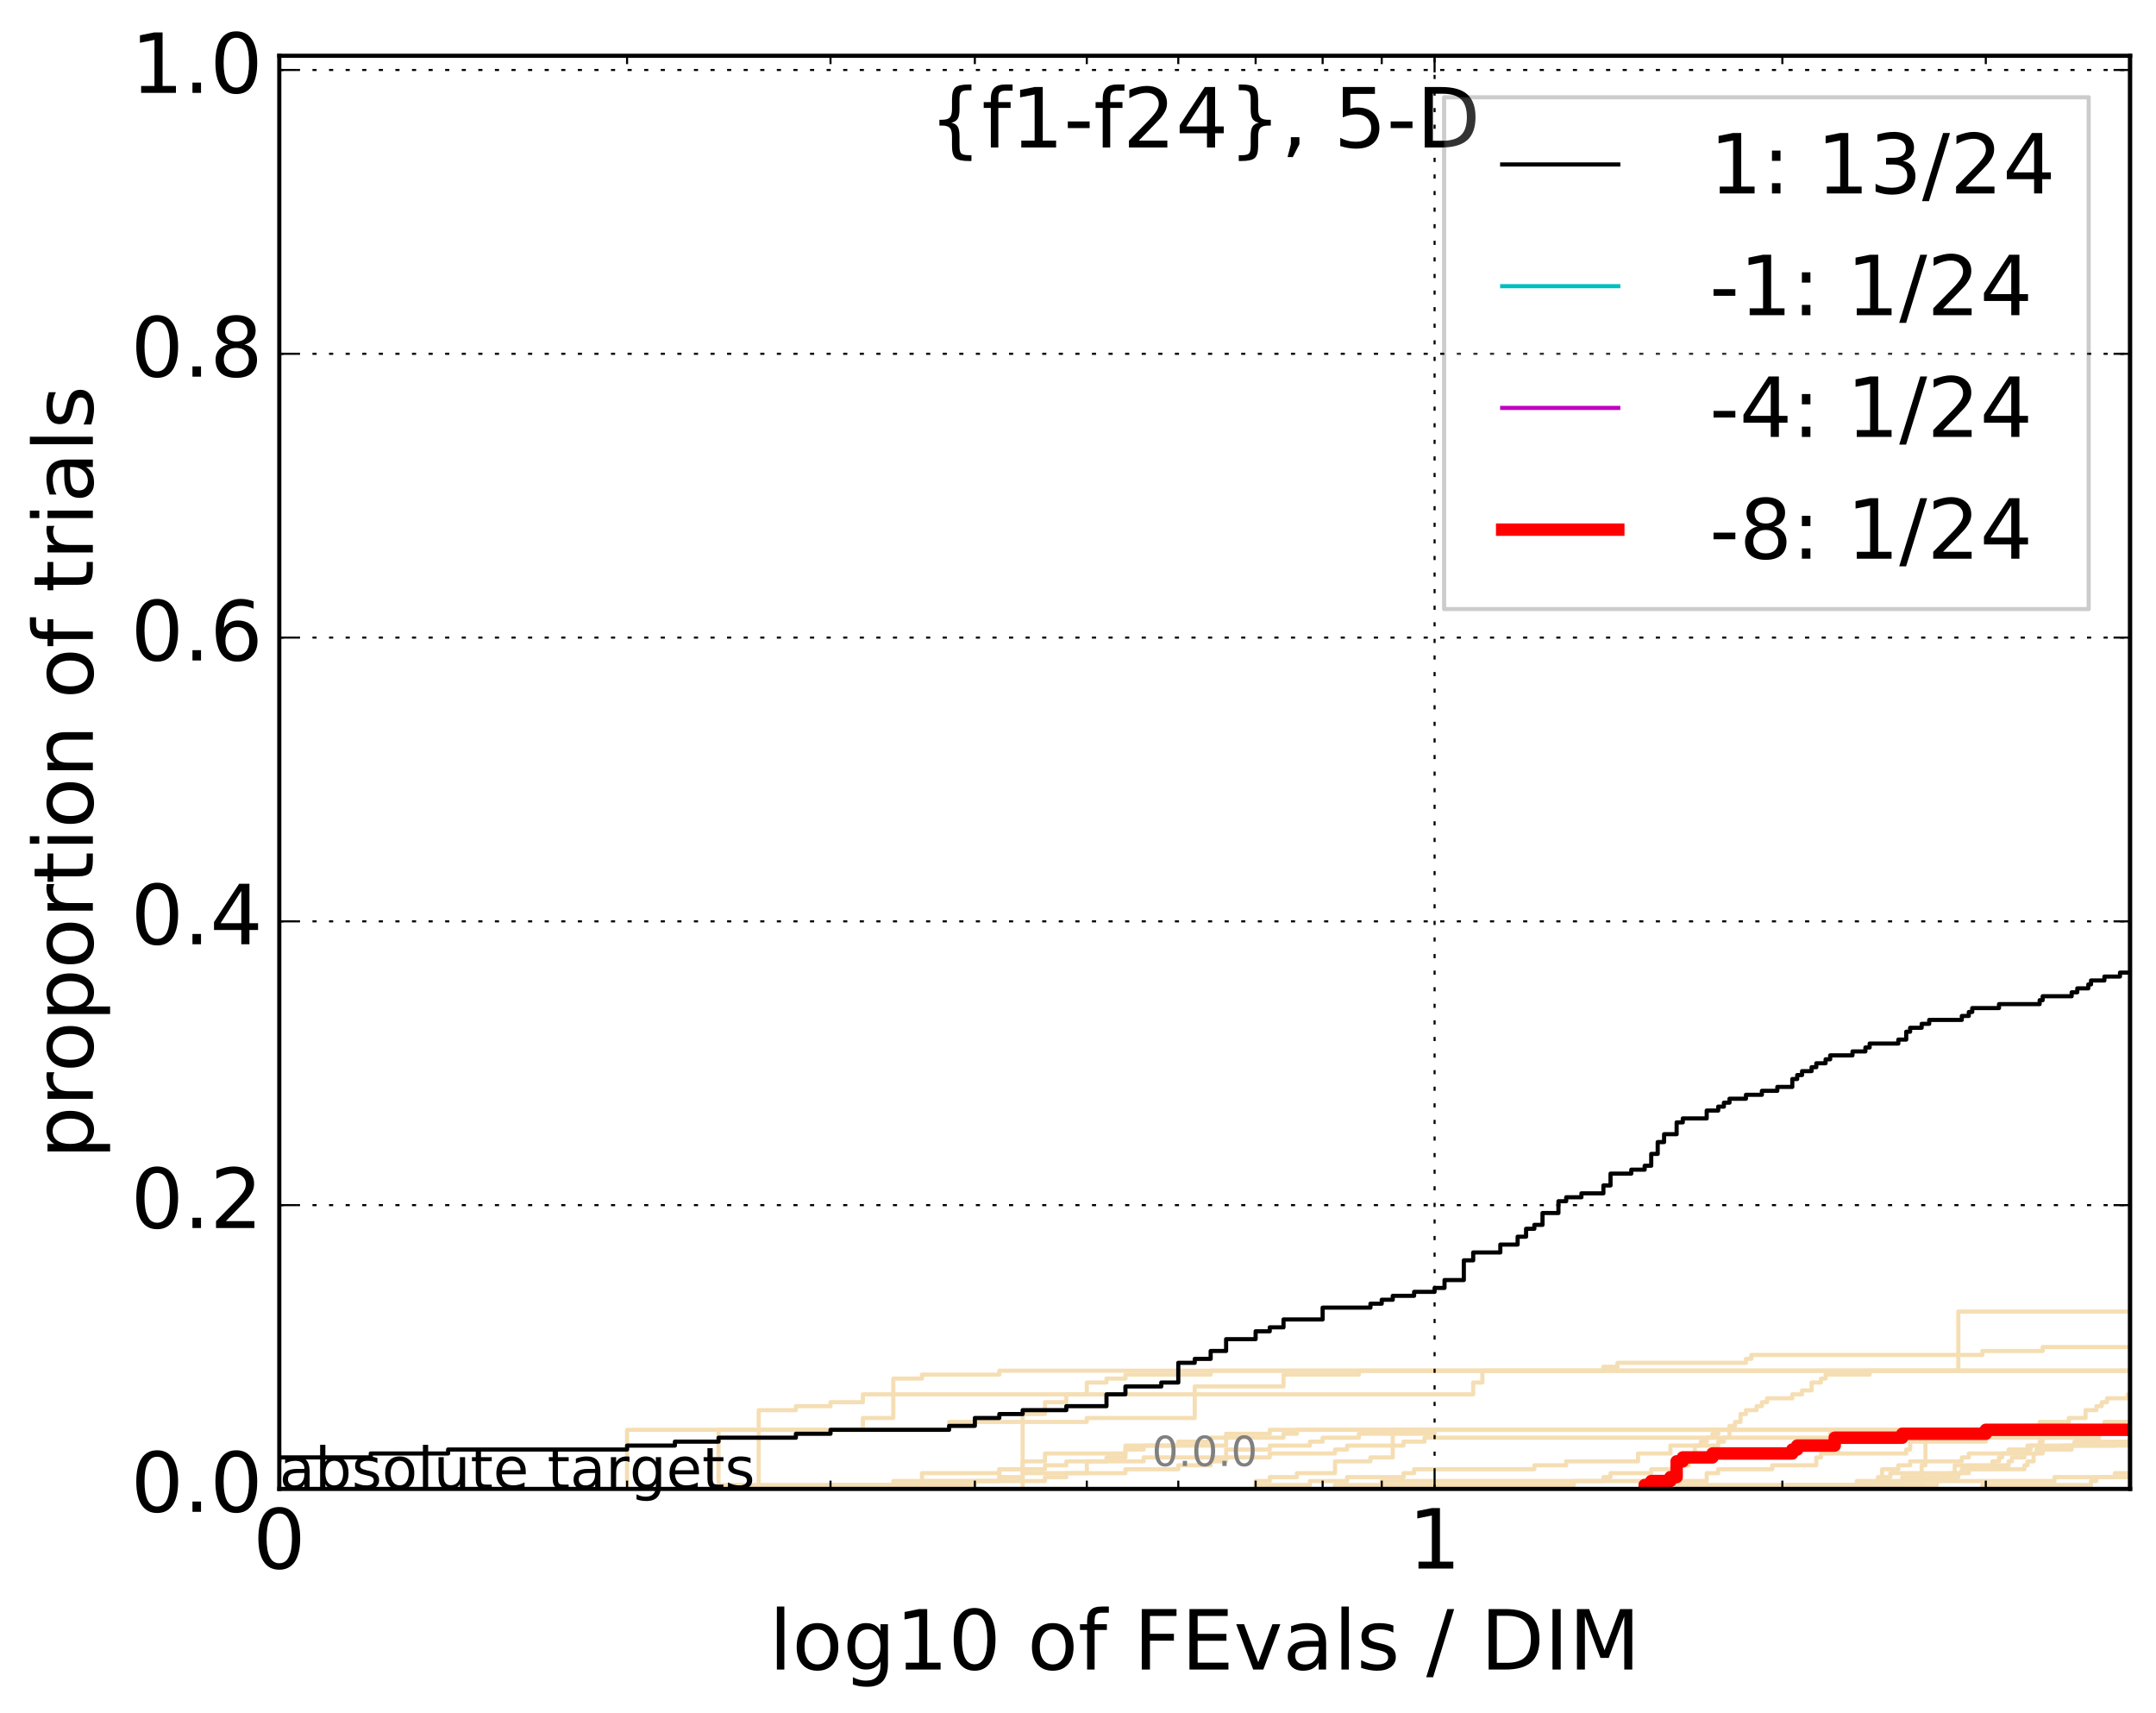 <?xml version="1.0" encoding="utf-8" standalone="no"?>
<!DOCTYPE svg PUBLIC "-//W3C//DTD SVG 1.1//EN"
  "http://www.w3.org/Graphics/SVG/1.1/DTD/svg11.dtd">
<!-- Created with matplotlib (http://matplotlib.org/) -->
<svg height="413pt" version="1.1" viewBox="0 0 520 413" width="520pt" xmlns="http://www.w3.org/2000/svg" xmlns:xlink="http://www.w3.org/1999/xlink">
 <defs>
  <style type="text/css">
*{stroke-linecap:butt;stroke-linejoin:round;stroke-miterlimit:100000;}
  </style>
 </defs>
 <g id="figure_1">
  <g id="patch_1">
   <path d="M 0 413.969 
L 520.962 413.969 
L 520.962 0 
L 0 0 
z
" style="fill:#ffffff;"/>
  </g>
  <g id="axes_1">
   <g id="patch_2">
    <path d="M 67.362 359.056 
L 513.763 359.056 
L 513.763 13.456 
L 67.362 13.456 
z
" style="fill:#ffffff;"/>
   </g>
   <g id="line2d_1">
    <path clip-path="url(#pea37f27b51)" d="M 571.393 359.056 
" style="fill:none;stroke:#f5deb3;stroke-linecap:square;"/>
   </g>
   <g id="line2d_2">
    <path clip-path="url(#pea37f27b51)" d="M 463.48 359.056 
L 463.48 356.205 
L 463.48 356.205 
L 463.48 353.353 
L 464.393 353.353 
L 464.393 350.502 
L 464.393 350.502 
L 464.393 347.65 
L 464.393 347.65 
L 464.393 344.799 
L 521.962 344.799 
" style="fill:none;stroke:#f5deb3;stroke-linecap:square;"/>
   </g>
   <g id="line2d_3">
    <path clip-path="url(#pea37f27b51)" d="M 246.655 359.056 
L 246.655 358.106 
L 246.655 358.106 
L 246.655 358.106 
L 246.655 357.155 
L 246.655 357.155 
L 246.655 357.155 
L 246.655 356.205 
L 246.655 356.205 
L 246.655 356.205 
L 246.655 355.254 
L 246.655 355.254 
L 246.655 355.254 
L 246.655 354.304 
L 246.655 354.304 
L 246.655 354.304 
L 246.655 353.353 
L 246.655 353.353 
L 246.655 353.353 
L 246.655 352.403 
L 246.655 352.403 
L 246.655 352.403 
L 246.655 351.452 
L 246.655 351.452 
L 246.655 351.452 
L 246.655 350.502 
L 246.655 350.502 
L 246.655 350.502 
L 246.655 349.551 
L 246.655 349.551 
L 246.655 349.551 
L 246.655 348.601 
L 246.655 348.601 
L 246.655 348.601 
L 246.655 347.65 
L 246.655 347.65 
L 246.655 347.65 
L 246.655 346.7 
L 246.655 346.7 
L 246.655 346.7 
L 246.655 345.749 
L 246.655 345.749 
L 246.655 345.749 
L 246.655 344.799 
L 246.655 344.799 
L 246.655 344.799 
L 246.655 343.848 
L 246.655 343.848 
L 246.655 343.848 
L 246.655 342.898 
L 246.655 342.898 
L 246.655 342.898 
L 246.655 341.947 
L 246.655 341.947 
L 246.655 341.947 
L 246.655 340.997 
L 252.034 340.997 
L 252.034 338.145 
L 257.184 338.145 
L 257.184 336.244 
L 262.124 336.244 
L 262.124 333.393 
L 266.871 333.393 
L 266.871 332.442 
L 271.438 332.442 
L 271.438 331.492 
L 291.997 331.492 
L 291.997 330.541 
L 386.721 330.541 
L 386.721 329.591 
L 390.13 329.591 
L 390.13 328.641 
L 421.101 328.641 
L 421.101 327.69 
L 422.395 327.69 
L 422.395 326.74 
L 478.14 326.74 
L 478.14 325.789 
L 492.664 325.789 
L 492.664 324.839 
L 521.962 324.839 
L 521.962 324.839 
" style="fill:none;stroke:#f5deb3;stroke-linecap:square;"/>
   </g>
   <g id="line2d_4">
    <path clip-path="url(#pea37f27b51)" d="M 173.305 359.056 
L 173.305 358.106 
L 222.371 358.106 
L 222.371 357.155 
L 252.034 357.155 
L 252.034 356.205 
L 257.184 356.205 
L 257.184 355.254 
L 271.438 355.254 
L 271.438 354.304 
L 284.188 354.304 
L 284.188 353.353 
L 291.997 353.353 
L 291.997 352.403 
L 295.721 352.403 
L 295.721 349.551 
L 306.251 349.551 
L 306.251 348.601 
L 315.937 348.601 
L 315.937 347.65 
L 319.001 347.65 
L 319.001 346.7 
L 327.752 346.7 
L 327.752 345.749 
L 346.004 345.749 
L 346.004 344.799 
L 521.962 344.799 
L 521.962 344.799 
" style="fill:none;stroke:#f5deb3;stroke-linecap:square;"/>
   </g>
   <g id="line2d_5">
    <path clip-path="url(#pea37f27b51)" d="M 478.14 359.056 
L 478.14 358.106 
L 504.328 358.106 
L 504.328 357.155 
L 505.629 357.155 
L 505.629 356.205 
L 510.077 356.205 
L 510.077 355.254 
L 521.962 355.254 
L 521.962 355.254 
" style="fill:none;stroke:#f5deb3;stroke-linecap:square;"/>
   </g>
   <g id="line2d_6"/>
   <g id="line2d_7">
    <path clip-path="url(#pea37f27b51)" d="M 454.934 359.056 
L 454.934 358.106 
L 458.807 358.106 
L 458.807 357.155 
L 467.979 357.155 
L 467.979 356.205 
L 472.317 356.205 
L 472.317 355.254 
L 474.847 355.254 
L 474.847 354.304 
L 480.552 354.304 
L 480.552 352.403 
L 482.134 352.403 
L 482.134 351.452 
L 482.917 351.452 
L 482.917 350.502 
L 484.469 350.502 
L 484.469 349.551 
L 489.007 349.551 
L 489.007 348.601 
L 491.941 348.601 
L 491.941 347.65 
L 492.664 347.65 
L 492.664 346.7 
L 494.805 346.7 
L 494.805 345.749 
L 503.013 345.749 
L 503.013 344.799 
L 521.962 344.799 
L 521.962 344.799 
" style="fill:none;stroke:#f5deb3;stroke-linecap:square;"/>
   </g>
   <g id="line2d_8">
    <path clip-path="url(#pea37f27b51)" d="M 792.585 359.056 
" style="fill:none;stroke:#f5deb3;stroke-linecap:square;"/>
   </g>
   <g id="line2d_9">
    <path clip-path="url(#pea37f27b51)" d="M 302.842 359.056 
L 302.842 358.106 
L 315.937 358.106 
L 315.937 357.155 
L 324.905 357.155 
L 324.905 356.205 
L 338.516 356.205 
L 338.516 355.254 
L 341.064 355.254 
L 341.064 354.304 
L 370.067 354.304 
L 370.067 353.353 
L 377.753 353.353 
L 377.753 352.403 
L 395.07 352.403 
L 395.07 350.502 
L 402.88 350.502 
L 402.88 348.601 
L 410.216 348.601 
L 410.216 347.65 
L 411.632 347.65 
L 411.632 346.7 
L 413.031 346.7 
L 413.031 345.749 
L 414.414 345.749 
L 414.414 344.799 
L 521.962 344.799 
L 521.962 344.799 
" style="fill:none;stroke:#f5deb3;stroke-linecap:square;"/>
   </g>
   <g id="line2d_10">
    <path clip-path="url(#pea37f27b51)" d="M 431.087 359.056 
L 431.087 358.106 
L 452.951 358.106 
L 452.951 357.155 
L 453.947 357.155 
L 453.947 354.304 
L 457.851 354.304 
L 457.851 353.353 
L 460.698 353.353 
L 460.698 352.403 
L 473.166 352.403 
L 473.166 351.452 
L 474.847 351.452 
L 474.847 350.502 
L 491.214 350.502 
L 491.214 349.551 
L 499.66 349.551 
L 499.66 348.601 
L 519.667 348.601 
L 519.667 347.65 
L 520.242 347.65 
L 520.242 346.7 
L 521.962 346.7 
L 521.962 346.7 
" style="fill:none;stroke:#f5deb3;stroke-linecap:square;"/>
   </g>
   <g id="line2d_11">
    <path clip-path="url(#pea37f27b51)" d="M 200.308 359.056 
L 200.308 358.106 
L 235.121 358.106 
L 235.121 357.155 
L 241.025 357.155 
L 241.025 354.304 
L 246.655 354.304 
L 246.655 352.403 
L 252.034 352.403 
L 252.034 350.502 
L 271.438 350.502 
L 271.438 348.601 
L 295.721 348.601 
L 295.721 346.7 
L 309.566 346.7 
L 309.566 345.749 
L 312.794 345.749 
L 312.794 344.799 
L 521.962 344.799 
L 521.962 344.799 
" style="fill:none;stroke:#f5deb3;stroke-linecap:square;"/>
   </g>
   <g id="line2d_12">
    <path clip-path="url(#pea37f27b51)" d="M 182.991 359.056 
L 182.991 358.106 
L 182.991 358.106 
L 182.991 358.106 
L 182.991 357.155 
L 182.991 357.155 
L 182.991 357.155 
L 182.991 356.205 
L 182.991 356.205 
L 182.991 356.205 
L 182.991 355.254 
L 182.991 355.254 
L 182.991 355.254 
L 182.991 354.304 
L 182.991 354.304 
L 182.991 354.304 
L 182.991 353.353 
L 182.991 353.353 
L 182.991 353.353 
L 182.991 352.403 
L 182.991 352.403 
L 182.991 352.403 
L 182.991 351.452 
L 182.991 351.452 
L 182.991 351.452 
L 182.991 350.502 
L 182.991 350.502 
L 182.991 350.502 
L 182.991 349.551 
L 182.991 349.551 
L 182.991 349.551 
L 182.991 348.601 
L 182.991 348.601 
L 182.991 348.601 
L 182.991 347.65 
L 182.991 347.65 
L 182.991 347.65 
L 182.991 346.7 
L 182.991 346.7 
L 182.991 346.7 
L 182.991 345.749 
L 182.991 345.749 
L 182.991 345.749 
L 182.991 344.799 
L 228.914 344.799 
L 228.914 342.898 
L 262.124 342.898 
L 262.124 341.947 
L 288.156 341.947 
L 288.156 334.343 
L 309.566 334.343 
L 309.566 331.492 
L 327.752 331.492 
L 327.752 330.541 
L 521.962 330.541 
L 521.962 330.541 
" style="fill:none;stroke:#f5deb3;stroke-linecap:square;"/>
   </g>
   <g id="line2d_13">
    <path clip-path="url(#pea37f27b51)" d="M 577.975 359.056 
" style="fill:none;stroke:#f5deb3;stroke-linecap:square;"/>
   </g>
   <g id="line2d_14">
    <path clip-path="url(#pea37f27b51)" d="M 302.842 359.056 
L 302.842 358.106 
L 302.842 358.106 
L 302.842 358.106 
L 302.842 357.155 
L 306.251 357.155 
L 306.251 356.205 
L 312.794 356.205 
L 312.794 355.254 
L 321.989 355.254 
L 321.989 352.403 
L 330.534 352.403 
L 330.534 351.452 
L 335.914 351.452 
L 335.914 344.799 
L 483.696 344.799 
L 483.696 343.848 
L 491.941 343.848 
L 491.941 342.898 
L 498.979 342.898 
L 498.979 341.947 
L 503.013 341.947 
L 503.013 340.046 
L 505.629 340.046 
L 505.629 339.096 
L 506.917 339.096 
L 506.917 338.145 
L 508.191 338.145 
L 508.191 337.195 
L 513.156 337.195 
L 513.156 336.244 
L 515.564 336.244 
L 515.564 335.294 
L 517.339 335.294 
L 517.339 334.343 
L 520.814 334.343 
L 520.814 333.393 
L 521.962 333.393 
L 521.962 333.393 
" style="fill:none;stroke:#f5deb3;stroke-linecap:square;"/>
   </g>
   <g id="line2d_15">
    <path clip-path="url(#pea37f27b51)" d="M 1202.95 359.056 
" style="fill:none;stroke:#f5deb3;stroke-linecap:square;"/>
   </g>
   <g id="line2d_16">
    <path clip-path="url(#pea37f27b51)" d="M 628.691 359.056 
" style="fill:none;stroke:#f5deb3;stroke-linecap:square;"/>
   </g>
   <g id="line2d_17">
    <path clip-path="url(#pea37f27b51)" d="M 453.947 359.056 
L 453.947 358.106 
L 467.093 358.106 
L 467.093 357.155 
L 495.511 357.155 
L 495.511 356.205 
L 520.814 356.205 
L 520.814 355.254 
L 521.962 355.254 
L 521.962 355.254 
" style="fill:none;stroke:#f5deb3;stroke-linecap:square;"/>
   </g>
   <g id="line2d_18">
    <path clip-path="url(#pea37f27b51)" d="M 173.305 359.056 
L 173.305 358.106 
L 173.305 358.106 
L 173.305 358.106 
L 173.305 357.155 
L 173.305 357.155 
L 173.305 357.155 
L 173.305 356.205 
L 173.305 356.205 
L 173.305 356.205 
L 173.305 355.254 
L 173.305 355.254 
L 173.305 355.254 
L 173.305 354.304 
L 173.305 354.304 
L 173.305 354.304 
L 173.305 353.353 
L 173.305 353.353 
L 173.305 353.353 
L 173.305 352.403 
L 173.305 352.403 
L 173.305 352.403 
L 173.305 351.452 
L 173.305 351.452 
L 173.305 351.452 
L 173.305 350.502 
L 173.305 350.502 
L 173.305 350.502 
L 173.305 349.551 
L 173.305 349.551 
L 173.305 349.551 
L 173.305 348.601 
L 173.305 348.601 
L 173.305 348.601 
L 173.305 347.65 
L 173.305 347.65 
L 173.305 347.65 
L 173.305 346.7 
L 173.305 346.7 
L 173.305 346.7 
L 173.305 345.749 
L 173.305 345.749 
L 173.305 345.749 
L 173.305 344.799 
L 182.991 344.799 
L 182.991 340.046 
L 191.959 340.046 
L 191.959 339.096 
L 200.308 339.096 
L 200.308 338.145 
L 208.118 338.145 
L 208.118 336.244 
L 215.454 336.244 
L 215.454 332.442 
L 222.371 332.442 
L 222.371 331.492 
L 241.025 331.492 
L 241.025 330.541 
L 521.962 330.541 
L 521.962 330.541 
" style="fill:none;stroke:#f5deb3;stroke-linecap:square;"/>
   </g>
   <g id="line2d_19">
    <path clip-path="url(#pea37f27b51)" d="M 669.274 359.056 
" style="fill:none;stroke:#f5deb3;stroke-linecap:square;"/>
   </g>
   <g id="line2d_20">
    <path clip-path="url(#pea37f27b51)" d="M 200.308 359.056 
L 200.308 358.106 
L 215.454 358.106 
L 215.454 357.155 
L 222.371 357.155 
L 222.371 355.254 
L 241.025 355.254 
L 241.025 354.304 
L 252.034 354.304 
L 252.034 353.353 
L 257.184 353.353 
L 257.184 352.403 
L 266.871 352.403 
L 266.871 351.452 
L 271.438 351.452 
L 271.438 349.551 
L 275.839 349.551 
L 275.839 348.601 
L 284.188 348.601 
L 284.188 347.65 
L 291.997 347.65 
L 291.997 346.7 
L 295.721 346.7 
L 295.721 345.749 
L 306.251 345.749 
L 306.251 344.799 
L 508.823 344.799 
L 508.823 343.848 
L 519.667 343.848 
L 519.667 342.898 
L 520.242 342.898 
L 520.242 341.947 
L 521.95 341.947 
L 521.95 340.997 
L 521.962 340.997 
" style="fill:none;stroke:#f5deb3;stroke-linecap:square;"/>
   </g>
   <g id="line2d_21">
    <path clip-path="url(#pea37f27b51)" d="M 740.738 359.056 
" style="fill:none;stroke:#f5deb3;stroke-linecap:square;"/>
   </g>
   <g id="line2d_22">
    <path clip-path="url(#pea37f27b51)" d="M 222.371 359.056 
L 222.371 358.106 
L 222.371 358.106 
L 222.371 358.106 
L 222.371 357.155 
L 241.025 357.155 
L 241.025 356.205 
L 246.655 356.205 
L 246.655 355.254 
L 262.124 355.254 
L 262.124 352.403 
L 275.839 352.403 
L 275.839 351.452 
L 306.251 351.452 
L 306.251 350.502 
L 321.989 350.502 
L 321.989 349.551 
L 324.905 349.551 
L 324.905 348.601 
L 338.516 348.601 
L 338.516 347.65 
L 343.559 347.65 
L 343.559 346.7 
L 441.417 346.7 
L 441.417 345.749 
L 461.632 345.749 
L 461.632 344.799 
L 489.007 344.799 
L 489.007 343.848 
L 507.555 343.848 
L 507.555 342.898 
L 517.925 342.898 
L 517.925 341.947 
L 520.242 341.947 
L 520.242 340.997 
L 521.95 340.997 
L 521.95 340.046 
L 521.962 340.046 
" style="fill:none;stroke:#f5deb3;stroke-linecap:square;"/>
   </g>
   <g id="line2d_23">
    <path clip-path="url(#pea37f27b51)" d="M 404.383 359.056 
L 404.383 358.106 
L 447.844 358.106 
L 447.844 357.155 
L 452.951 357.155 
L 452.951 356.205 
L 455.914 356.205 
L 455.914 355.254 
L 471.462 355.254 
L 471.462 353.353 
L 484.469 353.353 
L 484.469 352.403 
L 485.237 352.403 
L 485.237 351.452 
L 488.263 351.452 
L 488.263 350.502 
L 489.007 350.502 
L 489.007 349.551 
L 489.747 349.551 
L 489.747 348.601 
L 510.077 348.601 
L 510.077 347.65 
L 521.962 347.65 
L 521.962 347.65 
" style="fill:none;stroke:#f5deb3;stroke-linecap:square;"/>
   </g>
   <g id="line2d_24">
    <path clip-path="url(#pea37f27b51)" d="M 515.564 359.056 
L 515.564 358.106 
L 515.564 358.106 
L 515.564 358.106 
L 515.564 357.155 
L 516.159 357.155 
L 516.159 356.205 
L 521.962 356.205 
L 521.962 356.205 
" style="fill:none;stroke:#f5deb3;stroke-linecap:square;"/>
   </g>
   <g id="line2d_25">
    <path clip-path="url(#pea37f27b51)" d="M 433.46 359.056 
L 433.46 358.106 
L 453.947 358.106 
L 453.947 357.155 
L 458.807 357.155 
L 458.807 356.205 
L 470.6 356.205 
L 470.6 355.254 
L 473.166 355.254 
L 473.166 354.304 
L 488.263 354.304 
L 488.263 353.353 
L 489.007 353.353 
L 489.007 352.403 
L 490.483 352.403 
L 490.483 350.502 
L 492.664 350.502 
L 492.664 349.551 
L 497.604 349.551 
L 497.604 348.601 
L 500.338 348.601 
L 500.338 347.65 
L 521.962 347.65 
L 521.962 347.65 
" style="fill:none;stroke:#f5deb3;stroke-linecap:square;"/>
   </g>
   <g id="line2d_26">
    <path clip-path="url(#pea37f27b51)" d="M 652.228 359.056 
" style="fill:none;stroke:#f5deb3;stroke-linecap:square;"/>
   </g>
   <g id="line2d_27">
    <path clip-path="url(#pea37f27b51)" d="M 606.394 359.056 
" style="fill:none;stroke:#f5deb3;stroke-linecap:square;"/>
   </g>
   <g id="line2d_28">
    <path clip-path="url(#pea37f27b51)" d="M 333.254 359.056 
L 333.254 358.106 
L 379.601 358.106 
L 379.601 357.155 
L 411.632 357.155 
L 411.632 355.254 
L 414.414 355.254 
L 414.414 354.304 
L 427.438 354.304 
L 427.438 353.353 
L 438.071 353.353 
L 438.071 351.452 
L 439.196 351.452 
L 439.196 350.502 
L 459.756 350.502 
L 459.756 349.551 
L 460.698 349.551 
L 460.698 347.65 
L 478.949 347.65 
L 478.949 346.7 
L 506.275 346.7 
L 506.275 345.749 
L 521.383 345.749 
L 521.383 344.799 
L 521.962 344.799 
L 521.962 344.799 
" style="fill:none;stroke:#f5deb3;stroke-linecap:square;"/>
   </g>
   <g id="line2d_29">
    <path clip-path="url(#pea37f27b51)" d="M 151.242 359.056 
L 151.242 358.106 
L 151.242 358.106 
L 151.242 358.106 
L 151.242 357.155 
L 151.242 357.155 
L 151.242 357.155 
L 151.242 356.205 
L 151.242 356.205 
L 151.242 356.205 
L 151.242 355.254 
L 151.242 355.254 
L 151.242 355.254 
L 151.242 354.304 
L 151.242 354.304 
L 151.242 354.304 
L 151.242 353.353 
L 151.242 353.353 
L 151.242 353.353 
L 151.242 352.403 
L 151.242 352.403 
L 151.242 352.403 
L 151.242 351.452 
L 151.242 351.452 
L 151.242 351.452 
L 151.242 350.502 
L 151.242 350.502 
L 151.242 350.502 
L 151.242 349.551 
L 151.242 349.551 
L 151.242 349.551 
L 151.242 348.601 
L 151.242 348.601 
L 151.242 348.601 
L 151.242 347.65 
L 151.242 347.65 
L 151.242 347.65 
L 151.242 346.7 
L 151.242 346.7 
L 151.242 346.7 
L 151.242 345.749 
L 151.242 345.749 
L 151.242 345.749 
L 151.242 344.799 
L 208.118 344.799 
L 208.118 341.947 
L 215.454 341.947 
L 215.454 336.244 
L 355.317 336.244 
L 355.317 333.393 
L 357.537 333.393 
L 357.537 330.541 
L 521.962 330.541 
L 521.962 330.541 
" style="fill:none;stroke:#f5deb3;stroke-linecap:square;"/>
   </g>
   <g id="line2d_30">
    <path clip-path="url(#pea37f27b51)" d="M 321.989 359.056 
L 321.989 358.106 
L 333.254 358.106 
L 333.254 357.155 
L 386.721 357.155 
L 386.721 356.205 
L 388.438 356.205 
L 388.438 355.254 
L 398.255 355.254 
L 398.255 354.304 
L 404.383 354.304 
L 404.383 353.353 
L 407.335 353.353 
L 407.335 352.403 
L 407.335 352.403 
L 407.335 351.452 
L 408.784 351.452 
L 408.784 350.502 
L 408.784 350.502 
L 408.784 349.551 
L 408.784 349.551 
L 408.784 348.601 
L 414.414 348.601 
L 414.414 347.65 
L 415.781 347.65 
L 415.781 346.7 
L 417.133 346.7 
L 417.133 345.749 
L 417.133 345.749 
L 417.133 344.799 
L 417.133 344.799 
L 417.133 343.848 
L 418.47 343.848 
L 418.47 342.898 
L 419.793 342.898 
L 419.793 341.947 
L 419.793 341.947 
L 419.793 340.997 
L 421.101 340.997 
L 421.101 340.046 
L 423.676 340.046 
L 423.676 339.096 
L 424.943 339.096 
L 424.943 338.145 
L 426.197 338.145 
L 426.197 337.195 
L 432.279 337.195 
L 432.279 336.244 
L 434.629 336.244 
L 434.629 335.294 
L 436.934 335.294 
L 436.934 334.343 
L 436.934 334.343 
L 436.934 333.393 
L 439.196 333.393 
L 439.196 332.442 
L 440.312 332.442 
L 440.312 331.492 
L 450.934 331.492 
L 450.934 330.541 
L 472.317 330.541 
L 472.317 329.591 
L 472.317 329.591 
L 472.317 328.641 
L 472.317 328.641 
L 472.317 327.69 
L 472.317 327.69 
L 472.317 326.74 
L 472.317 326.74 
L 472.317 325.789 
L 472.317 325.789 
L 472.317 324.839 
L 472.317 324.839 
L 472.317 323.888 
L 472.317 323.888 
L 472.317 322.938 
L 472.317 322.938 
L 472.317 321.987 
L 472.317 321.987 
L 472.317 321.037 
L 472.317 321.037 
L 472.317 320.086 
L 472.317 320.086 
L 472.317 319.136 
L 472.317 319.136 
L 472.317 318.185 
L 472.317 318.185 
L 472.317 317.235 
L 472.317 317.235 
L 472.317 316.284 
L 521.962 316.284 
" style="fill:none;stroke:#f5deb3;stroke-linecap:square;"/>
   </g>
   <g id="line2d_31">
    <path clip-path="url(#pea37f27b51)" d="M -1 352.403 
L 67.362 352.403 
L 67.362 351.452 
L 89.426 351.452 
L 89.426 350.502 
L 108.08 350.502 
L 108.08 349.551 
L 151.242 349.551 
L 151.242 348.601 
L 162.776 348.601 
L 162.776 347.65 
L 173.305 347.65 
L 173.305 346.7 
L 191.959 346.7 
L 191.959 345.749 
L 200.308 345.749 
L 200.308 344.799 
L 228.914 344.799 
L 228.914 343.848 
L 235.121 343.848 
L 235.121 341.947 
L 241.025 341.947 
L 241.025 340.997 
L 246.655 340.997 
L 246.655 340.046 
L 257.184 340.046 
L 257.184 339.096 
L 266.871 339.096 
L 266.871 336.244 
L 271.438 336.244 
L 271.438 334.343 
L 280.085 334.343 
L 280.085 333.393 
L 284.188 333.393 
L 284.188 328.641 
L 288.156 328.641 
L 288.156 327.69 
L 291.997 327.69 
L 291.997 325.789 
L 295.721 325.789 
L 295.721 322.938 
L 302.842 322.938 
L 302.842 321.037 
L 306.251 321.037 
L 306.251 320.086 
L 309.566 320.086 
L 309.566 318.185 
L 319.001 318.185 
L 319.001 315.334 
L 330.534 315.334 
L 330.534 314.383 
L 333.254 314.383 
L 333.254 313.433 
L 335.914 313.433 
L 335.914 312.482 
L 341.064 312.482 
L 341.064 311.532 
L 346.004 311.532 
L 346.004 310.581 
L 348.4 310.581 
L 348.4 308.68 
L 353.055 308.68 
L 353.055 303.928 
L 355.317 303.928 
L 355.317 302.027 
L 361.86 302.027 
L 361.86 300.126 
L 366.033 300.126 
L 366.033 298.225 
L 368.067 298.225 
L 368.067 296.324 
L 370.067 296.324 
L 370.067 295.373 
L 372.035 295.373 
L 372.035 292.522 
L 375.877 292.522 
L 375.877 289.67 
L 377.753 289.67 
L 377.753 288.72 
L 381.42 288.72 
L 381.42 287.769 
L 386.721 287.769 
L 386.721 285.868 
L 388.438 285.868 
L 388.438 283.017 
L 393.446 283.017 
L 393.446 282.066 
L 396.673 282.066 
L 396.673 281.116 
L 398.255 281.116 
L 398.255 278.264 
L 399.816 278.264 
L 399.816 275.413 
L 401.358 275.413 
L 401.358 273.512 
L 404.383 273.512 
L 404.383 270.66 
L 405.868 270.66 
L 405.868 269.71 
L 411.632 269.71 
L 411.632 267.809 
L 414.414 267.809 
L 414.414 266.858 
L 415.781 266.858 
L 415.781 265.908 
L 417.133 265.908 
L 417.133 264.957 
L 421.101 264.957 
L 421.101 264.007 
L 424.943 264.007 
L 424.943 263.056 
L 428.667 263.056 
L 428.667 262.106 
L 432.279 262.106 
L 432.279 260.205 
L 433.46 260.205 
L 433.46 259.254 
L 434.629 259.254 
L 434.629 258.304 
L 436.934 258.304 
L 436.934 257.353 
L 438.071 257.353 
L 438.071 256.403 
L 440.312 256.403 
L 440.312 255.452 
L 441.417 255.452 
L 441.417 254.502 
L 446.796 254.502 
L 446.796 253.551 
L 449.912 253.551 
L 449.912 252.601 
L 450.934 252.601 
L 450.934 251.65 
L 457.851 251.65 
L 457.851 250.7 
L 459.756 250.7 
L 459.756 248.799 
L 460.698 248.799 
L 460.698 247.848 
L 463.48 247.848 
L 463.48 246.898 
L 465.3 246.898 
L 465.3 245.947 
L 473.166 245.947 
L 473.166 244.997 
L 474.847 244.997 
L 474.847 244.046 
L 475.679 244.046 
L 475.679 243.096 
L 482.134 243.096 
L 482.134 242.145 
L 491.941 242.145 
L 491.941 241.195 
L 492.664 241.195 
L 492.664 240.244 
L 499.66 240.244 
L 499.66 239.294 
L 501.013 239.294 
L 501.013 238.343 
L 503.672 238.343 
L 503.672 237.393 
L 504.328 237.393 
L 504.328 236.442 
L 507.555 236.442 
L 507.555 235.492 
L 511.318 235.492 
L 511.318 234.541 
L 511.318 234.541 
L 513.763 234.541 
L 513.763 234.541 
" style="fill:none;stroke:#000000;stroke-linecap:square;"/>
   </g>
   <g id="line2d_32"/>
   <g id="line2d_33">
    <path clip-path="url(#pea37f27b51)" d="M 396.673 359.056 
L 396.673 358.106 
L 398.255 358.106 
L 398.255 357.155 
L 402.88 357.155 
L 402.88 356.205 
L 404.383 356.205 
L 404.383 355.254 
L 404.383 355.254 
L 404.383 354.304 
L 404.383 354.304 
L 404.383 353.353 
L 404.383 353.353 
L 404.383 352.403 
L 405.868 352.403 
L 405.868 351.452 
L 413.031 351.452 
L 413.031 350.502 
L 432.279 350.502 
L 432.279 349.551 
L 433.46 349.551 
L 433.46 348.601 
L 442.512 348.601 
L 442.512 347.65 
L 442.512 347.65 
L 442.512 346.7 
L 458.807 346.7 
L 458.807 345.749 
L 478.949 345.749 
L 478.949 344.799 
L 478.949 344.799 
L 478.949 344.799 
L 513.763 344.799 
" style="fill:none;stroke:#00bfbf;stroke-linecap:square;"/>
   </g>
   <g id="line2d_34"/>
   <g id="line2d_35">
    <path clip-path="url(#pea37f27b51)" d="M 396.673 359.056 
L 396.673 358.106 
L 398.255 358.106 
L 398.255 357.155 
L 402.88 357.155 
L 402.88 356.205 
L 404.383 356.205 
L 404.383 355.254 
L 404.383 355.254 
L 404.383 354.304 
L 404.383 354.304 
L 404.383 353.353 
L 404.383 353.353 
L 404.383 352.403 
L 405.868 352.403 
L 405.868 351.452 
L 413.031 351.452 
L 413.031 350.502 
L 432.279 350.502 
L 432.279 349.551 
L 433.46 349.551 
L 433.46 348.601 
L 442.512 348.601 
L 442.512 347.65 
L 442.512 347.65 
L 442.512 346.7 
L 458.807 346.7 
L 458.807 345.749 
L 478.949 345.749 
L 478.949 344.799 
L 478.949 344.799 
L 478.949 344.799 
L 513.763 344.799 
" style="fill:none;stroke:#bf00bf;stroke-linecap:square;"/>
   </g>
   <g id="line2d_36"/>
   <g id="line2d_37">
    <path clip-path="url(#pea37f27b51)" d="M 396.673 359.056 
L 396.673 358.106 
L 398.255 358.106 
L 398.255 357.155 
L 402.88 357.155 
L 402.88 356.205 
L 404.383 356.205 
L 404.383 355.254 
L 404.383 355.254 
L 404.383 354.304 
L 404.383 354.304 
L 404.383 353.353 
L 404.383 353.353 
L 404.383 352.403 
L 405.868 352.403 
L 405.868 351.452 
L 413.031 351.452 
L 413.031 350.502 
L 432.279 350.502 
L 432.279 349.551 
L 433.46 349.551 
L 433.46 348.601 
L 442.512 348.601 
L 442.512 347.65 
L 442.512 347.65 
L 442.512 346.7 
L 458.807 346.7 
L 458.807 345.749 
L 478.949 345.749 
L 478.949 344.799 
L 478.949 344.799 
L 478.949 344.799 
L 513.763 344.799 
" style="fill:none;stroke:#ff0000;stroke-linecap:square;stroke-width:3.0;"/>
   </g>
   <g id="line2d_38"/>
   <g id="line2d_39">
    <path clip-path="url(#pea37f27b51)" d="M 513.763 359.056 
L 513.763 13.456 
" style="fill:none;stroke:#000000;stroke-linecap:square;"/>
   </g>
   <g id="patch_3">
    <path d="M 67.362 13.456 
L 513.763 13.456 
" style="fill:none;stroke:#000000;stroke-linecap:square;stroke-linejoin:miter;"/>
   </g>
   <g id="patch_4">
    <path d="M 513.763 359.056 
L 513.763 13.456 
" style="fill:none;stroke:#000000;stroke-linecap:square;stroke-linejoin:miter;"/>
   </g>
   <g id="patch_5">
    <path d="M 67.362 359.056 
L 513.763 359.056 
" style="fill:none;stroke:#000000;stroke-linecap:square;stroke-linejoin:miter;"/>
   </g>
   <g id="patch_6">
    <path d="M 67.362 359.056 
L 67.362 13.456 
" style="fill:none;stroke:#000000;stroke-linecap:square;stroke-linejoin:miter;"/>
   </g>
   <g id="matplotlib.axis_1">
    <g id="xtick_1">
     <g id="line2d_40">
      <path clip-path="url(#pea37f27b51)" d="M 67.362 359.056 
L 67.362 13.456 
" style="fill:none;stroke:#000000;stroke-dasharray:1,3;stroke-dashoffset:0.0;stroke-width:0.5;"/>
     </g>
     <g id="line2d_41">
      <defs>
       <path d="M 0 0 
L 0 -4 
" id="m6023063863" style="stroke:#000000;stroke-width:0.5;"/>
      </defs>
      <g>
       <use style="stroke:#000000;stroke-width:0.5;" x="67.362" xlink:href="#m6023063863" y="359.056"/>
      </g>
     </g>
     <g id="line2d_42">
      <defs>
       <path d="M 0 0 
L 0 4 
" id="md9536499fb" style="stroke:#000000;stroke-width:0.5;"/>
      </defs>
      <g>
       <use style="stroke:#000000;stroke-width:0.5;" x="67.362" xlink:href="#md9536499fb" y="13.456"/>
      </g>
     </g>
     <g id="text_1">
      <!-- 0 -->
      <defs>
       <path d="M 31.781 66.406 
Q 24.172 66.406 20.328 58.906 
Q 16.5 51.422 16.5 36.375 
Q 16.5 21.391 20.328 13.891 
Q 24.172 6.391 31.781 6.391 
Q 39.453 6.391 43.281 13.891 
Q 47.125 21.391 47.125 36.375 
Q 47.125 51.422 43.281 58.906 
Q 39.453 66.406 31.781 66.406 
M 31.781 74.219 
Q 44.047 74.219 50.516 64.516 
Q 56.984 54.828 56.984 36.375 
Q 56.984 17.969 50.516 8.266 
Q 44.047 -1.422 31.781 -1.422 
Q 19.531 -1.422 13.062 8.266 
Q 6.594 17.969 6.594 36.375 
Q 6.594 54.828 13.062 64.516 
Q 19.531 74.219 31.781 74.219 
" id="BitstreamVeraSans-Roman-30"/>
      </defs>
      <g transform="translate(61.0 378.253)scale(0.2 -0.2)">
       <use xlink:href="#BitstreamVeraSans-Roman-30"/>
      </g>
     </g>
    </g>
    <g id="xtick_2">
     <g id="line2d_43">
      <path clip-path="url(#pea37f27b51)" d="M 346.004 359.056 
L 346.004 13.456 
" style="fill:none;stroke:#000000;stroke-dasharray:1,3;stroke-dashoffset:0.0;stroke-width:0.5;"/>
     </g>
     <g id="line2d_44">
      <g>
       <use style="stroke:#000000;stroke-width:0.5;" x="346.004" xlink:href="#m6023063863" y="359.056"/>
      </g>
     </g>
     <g id="line2d_45">
      <g>
       <use style="stroke:#000000;stroke-width:0.5;" x="346.004" xlink:href="#md9536499fb" y="13.456"/>
      </g>
     </g>
     <g id="text_2">
      <!-- 1 -->
      <defs>
       <path d="M 12.406 8.297 
L 28.516 8.297 
L 28.516 63.922 
L 10.984 60.406 
L 10.984 69.391 
L 28.422 72.906 
L 38.281 72.906 
L 38.281 8.297 
L 54.391 8.297 
L 54.391 0 
L 12.406 0 
z
" id="BitstreamVeraSans-Roman-31"/>
      </defs>
      <g transform="translate(339.641 378.253)scale(0.2 -0.2)">
       <use xlink:href="#BitstreamVeraSans-Roman-31"/>
      </g>
     </g>
    </g>
    <g id="xtick_3">
     <g id="line2d_46">
      <defs>
       <path d="M 0 0 
L 0 -2 
" id="m0acfafb547" style="stroke:#000000;stroke-width:0.5;"/>
      </defs>
      <g>
       <use style="stroke:#000000;stroke-width:0.5;" x="151.242" xlink:href="#m0acfafb547" y="359.056"/>
      </g>
     </g>
     <g id="line2d_47">
      <defs>
       <path d="M 0 0 
L 0 2 
" id="m9d3aae5de5" style="stroke:#000000;stroke-width:0.5;"/>
      </defs>
      <g>
       <use style="stroke:#000000;stroke-width:0.5;" x="151.242" xlink:href="#m9d3aae5de5" y="13.456"/>
      </g>
     </g>
    </g>
    <g id="xtick_4">
     <g id="line2d_48">
      <g>
       <use style="stroke:#000000;stroke-width:0.5;" x="200.308" xlink:href="#m0acfafb547" y="359.056"/>
      </g>
     </g>
     <g id="line2d_49">
      <g>
       <use style="stroke:#000000;stroke-width:0.5;" x="200.308" xlink:href="#m9d3aae5de5" y="13.456"/>
      </g>
     </g>
    </g>
    <g id="xtick_5">
     <g id="line2d_50">
      <g>
       <use style="stroke:#000000;stroke-width:0.5;" x="235.121" xlink:href="#m0acfafb547" y="359.056"/>
      </g>
     </g>
     <g id="line2d_51">
      <g>
       <use style="stroke:#000000;stroke-width:0.5;" x="235.121" xlink:href="#m9d3aae5de5" y="13.456"/>
      </g>
     </g>
    </g>
    <g id="xtick_6">
     <g id="line2d_52">
      <g>
       <use style="stroke:#000000;stroke-width:0.5;" x="262.124" xlink:href="#m0acfafb547" y="359.056"/>
      </g>
     </g>
     <g id="line2d_53">
      <g>
       <use style="stroke:#000000;stroke-width:0.5;" x="262.124" xlink:href="#m9d3aae5de5" y="13.456"/>
      </g>
     </g>
    </g>
    <g id="xtick_7">
     <g id="line2d_54">
      <g>
       <use style="stroke:#000000;stroke-width:0.5;" x="284.188" xlink:href="#m0acfafb547" y="359.056"/>
      </g>
     </g>
     <g id="line2d_55">
      <g>
       <use style="stroke:#000000;stroke-width:0.5;" x="284.188" xlink:href="#m9d3aae5de5" y="13.456"/>
      </g>
     </g>
    </g>
    <g id="xtick_8">
     <g id="line2d_56">
      <g>
       <use style="stroke:#000000;stroke-width:0.5;" x="302.842" xlink:href="#m0acfafb547" y="359.056"/>
      </g>
     </g>
     <g id="line2d_57">
      <g>
       <use style="stroke:#000000;stroke-width:0.5;" x="302.842" xlink:href="#m9d3aae5de5" y="13.456"/>
      </g>
     </g>
    </g>
    <g id="xtick_9">
     <g id="line2d_58">
      <g>
       <use style="stroke:#000000;stroke-width:0.5;" x="319.001" xlink:href="#m0acfafb547" y="359.056"/>
      </g>
     </g>
     <g id="line2d_59">
      <g>
       <use style="stroke:#000000;stroke-width:0.5;" x="319.001" xlink:href="#m9d3aae5de5" y="13.456"/>
      </g>
     </g>
    </g>
    <g id="xtick_10">
     <g id="line2d_60">
      <g>
       <use style="stroke:#000000;stroke-width:0.5;" x="333.254" xlink:href="#m0acfafb547" y="359.056"/>
      </g>
     </g>
     <g id="line2d_61">
      <g>
       <use style="stroke:#000000;stroke-width:0.5;" x="333.254" xlink:href="#m9d3aae5de5" y="13.456"/>
      </g>
     </g>
    </g>
    <g id="xtick_11">
     <g id="line2d_62">
      <g>
       <use style="stroke:#000000;stroke-width:0.5;" x="429.883" xlink:href="#m0acfafb547" y="359.056"/>
      </g>
     </g>
     <g id="line2d_63">
      <g>
       <use style="stroke:#000000;stroke-width:0.5;" x="429.883" xlink:href="#m9d3aae5de5" y="13.456"/>
      </g>
     </g>
    </g>
    <g id="xtick_12">
     <g id="line2d_64">
      <g>
       <use style="stroke:#000000;stroke-width:0.5;" x="478.949" xlink:href="#m0acfafb547" y="359.056"/>
      </g>
     </g>
     <g id="line2d_65">
      <g>
       <use style="stroke:#000000;stroke-width:0.5;" x="478.949" xlink:href="#m9d3aae5de5" y="13.456"/>
      </g>
     </g>
    </g>
    <g id="xtick_13">
     <g id="line2d_66">
      <g>
       <use style="stroke:#000000;stroke-width:0.5;" x="513.763" xlink:href="#m0acfafb547" y="359.056"/>
      </g>
     </g>
     <g id="line2d_67">
      <g>
       <use style="stroke:#000000;stroke-width:0.5;" x="513.763" xlink:href="#m9d3aae5de5" y="13.456"/>
      </g>
     </g>
    </g>
    <g id="text_3">
     <!-- log10 of FEvals / DIM -->
     <defs>
      <path id="BitstreamVeraSans-Roman-20"/>
      <path d="M 9.812 72.906 
L 24.516 72.906 
L 43.109 23.297 
L 61.812 72.906 
L 76.516 72.906 
L 76.516 0 
L 66.891 0 
L 66.891 64.016 
L 48.094 14.016 
L 38.188 14.016 
L 19.391 64.016 
L 19.391 0 
L 9.812 0 
z
" id="BitstreamVeraSans-Roman-4d"/>
      <path d="M 30.609 48.391 
Q 23.391 48.391 19.188 42.75 
Q 14.984 37.109 14.984 27.297 
Q 14.984 17.484 19.156 11.844 
Q 23.344 6.203 30.609 6.203 
Q 37.797 6.203 41.984 11.859 
Q 46.188 17.531 46.188 27.297 
Q 46.188 37.016 41.984 42.703 
Q 37.797 48.391 30.609 48.391 
M 30.609 56 
Q 42.328 56 49.016 48.375 
Q 55.719 40.766 55.719 27.297 
Q 55.719 13.875 49.016 6.219 
Q 42.328 -1.422 30.609 -1.422 
Q 18.844 -1.422 12.172 6.219 
Q 5.516 13.875 5.516 27.297 
Q 5.516 40.766 12.172 48.375 
Q 18.844 56 30.609 56 
" id="BitstreamVeraSans-Roman-6f"/>
      <path d="M 9.422 75.984 
L 18.406 75.984 
L 18.406 0 
L 9.422 0 
z
" id="BitstreamVeraSans-Roman-6c"/>
      <path d="M 9.812 72.906 
L 51.703 72.906 
L 51.703 64.594 
L 19.672 64.594 
L 19.672 43.109 
L 48.578 43.109 
L 48.578 34.812 
L 19.672 34.812 
L 19.672 0 
L 9.812 0 
z
" id="BitstreamVeraSans-Roman-46"/>
      <path d="M 9.812 72.906 
L 55.906 72.906 
L 55.906 64.594 
L 19.672 64.594 
L 19.672 43.016 
L 54.391 43.016 
L 54.391 34.719 
L 19.672 34.719 
L 19.672 8.297 
L 56.781 8.297 
L 56.781 0 
L 9.812 0 
z
" id="BitstreamVeraSans-Roman-45"/>
      <path d="M 19.672 64.797 
L 19.672 8.109 
L 31.594 8.109 
Q 46.688 8.109 53.688 14.938 
Q 60.688 21.781 60.688 36.531 
Q 60.688 51.172 53.688 57.984 
Q 46.688 64.797 31.594 64.797 
z
M 9.812 72.906 
L 30.078 72.906 
Q 51.266 72.906 61.172 64.094 
Q 71.094 55.281 71.094 36.531 
Q 71.094 17.672 61.125 8.828 
Q 51.172 0 30.078 0 
L 9.812 0 
z
" id="BitstreamVeraSans-Roman-44"/>
      <path d="M 25.391 72.906 
L 33.688 72.906 
L 8.297 -9.281 
L 0 -9.281 
z
" id="BitstreamVeraSans-Roman-2f"/>
      <path d="M 2.984 54.688 
L 12.5 54.688 
L 29.594 8.797 
L 46.688 54.688 
L 56.203 54.688 
L 35.688 0 
L 23.484 0 
z
" id="BitstreamVeraSans-Roman-76"/>
      <path d="M 45.406 27.984 
Q 45.406 37.75 41.375 43.109 
Q 37.359 48.484 30.078 48.484 
Q 22.859 48.484 18.828 43.109 
Q 14.797 37.75 14.797 27.984 
Q 14.797 18.266 18.828 12.891 
Q 22.859 7.516 30.078 7.516 
Q 37.359 7.516 41.375 12.891 
Q 45.406 18.266 45.406 27.984 
M 54.391 6.781 
Q 54.391 -7.172 48.188 -13.984 
Q 42 -20.797 29.203 -20.797 
Q 24.469 -20.797 20.266 -20.094 
Q 16.062 -19.391 12.109 -17.922 
L 12.109 -9.188 
Q 16.062 -11.328 19.922 -12.344 
Q 23.781 -13.375 27.781 -13.375 
Q 36.625 -13.375 41.016 -8.766 
Q 45.406 -4.156 45.406 5.172 
L 45.406 9.625 
Q 42.625 4.781 38.281 2.391 
Q 33.938 0 27.875 0 
Q 17.828 0 11.672 7.656 
Q 5.516 15.328 5.516 27.984 
Q 5.516 40.672 11.672 48.328 
Q 17.828 56 27.875 56 
Q 33.938 56 38.281 53.609 
Q 42.625 51.219 45.406 46.391 
L 45.406 54.688 
L 54.391 54.688 
z
" id="BitstreamVeraSans-Roman-67"/>
      <path d="M 37.109 75.984 
L 37.109 68.5 
L 28.516 68.5 
Q 23.688 68.5 21.797 66.547 
Q 19.922 64.594 19.922 59.516 
L 19.922 54.688 
L 34.719 54.688 
L 34.719 47.703 
L 19.922 47.703 
L 19.922 0 
L 10.891 0 
L 10.891 47.703 
L 2.297 47.703 
L 2.297 54.688 
L 10.891 54.688 
L 10.891 58.5 
Q 10.891 67.625 15.141 71.797 
Q 19.391 75.984 28.609 75.984 
z
" id="BitstreamVeraSans-Roman-66"/>
      <path d="M 34.281 27.484 
Q 23.391 27.484 19.188 25 
Q 14.984 22.516 14.984 16.5 
Q 14.984 11.719 18.141 8.906 
Q 21.297 6.109 26.703 6.109 
Q 34.188 6.109 38.703 11.406 
Q 43.219 16.703 43.219 25.484 
L 43.219 27.484 
z
M 52.203 31.203 
L 52.203 0 
L 43.219 0 
L 43.219 8.297 
Q 40.141 3.328 35.547 0.953 
Q 30.953 -1.422 24.312 -1.422 
Q 15.922 -1.422 10.953 3.297 
Q 6 8.016 6 15.922 
Q 6 25.141 12.172 29.828 
Q 18.359 34.516 30.609 34.516 
L 43.219 34.516 
L 43.219 35.406 
Q 43.219 41.609 39.141 45 
Q 35.062 48.391 27.688 48.391 
Q 23 48.391 18.547 47.266 
Q 14.109 46.141 10.016 43.891 
L 10.016 52.203 
Q 14.938 54.109 19.578 55.047 
Q 24.219 56 28.609 56 
Q 40.484 56 46.344 49.844 
Q 52.203 43.703 52.203 31.203 
" id="BitstreamVeraSans-Roman-61"/>
      <path d="M 44.281 53.078 
L 44.281 44.578 
Q 40.484 46.531 36.375 47.5 
Q 32.281 48.484 27.875 48.484 
Q 21.188 48.484 17.844 46.438 
Q 14.5 44.391 14.5 40.281 
Q 14.5 37.156 16.891 35.375 
Q 19.281 33.594 26.516 31.984 
L 29.594 31.297 
Q 39.156 29.25 43.188 25.516 
Q 47.219 21.781 47.219 15.094 
Q 47.219 7.469 41.188 3.016 
Q 35.156 -1.422 24.609 -1.422 
Q 20.219 -1.422 15.453 -0.562 
Q 10.688 0.297 5.422 2 
L 5.422 11.281 
Q 10.406 8.688 15.234 7.391 
Q 20.062 6.109 24.812 6.109 
Q 31.156 6.109 34.562 8.281 
Q 37.984 10.453 37.984 14.406 
Q 37.984 18.062 35.516 20.016 
Q 33.062 21.969 24.703 23.781 
L 21.578 24.516 
Q 13.234 26.266 9.516 29.906 
Q 5.812 33.547 5.812 39.891 
Q 5.812 47.609 11.281 51.797 
Q 16.75 56 26.812 56 
Q 31.781 56 36.172 55.266 
Q 40.578 54.547 44.281 53.078 
" id="BitstreamVeraSans-Roman-73"/>
      <path d="M 9.812 72.906 
L 19.672 72.906 
L 19.672 0 
L 9.812 0 
z
" id="BitstreamVeraSans-Roman-49"/>
     </defs>
     <g transform="translate(185.489 402.609)scale(0.2 -0.2)">
      <use xlink:href="#BitstreamVeraSans-Roman-6c"/>
      <use x="27.783" xlink:href="#BitstreamVeraSans-Roman-6f"/>
      <use x="88.965" xlink:href="#BitstreamVeraSans-Roman-67"/>
      <use x="152.441" xlink:href="#BitstreamVeraSans-Roman-31"/>
      <use x="216.064" xlink:href="#BitstreamVeraSans-Roman-30"/>
      <use x="279.688" xlink:href="#BitstreamVeraSans-Roman-20"/>
      <use x="311.475" xlink:href="#BitstreamVeraSans-Roman-6f"/>
      <use x="372.656" xlink:href="#BitstreamVeraSans-Roman-66"/>
      <use x="407.861" xlink:href="#BitstreamVeraSans-Roman-20"/>
      <use x="439.648" xlink:href="#BitstreamVeraSans-Roman-46"/>
      <use x="497.168" xlink:href="#BitstreamVeraSans-Roman-45"/>
      <use x="560.352" xlink:href="#BitstreamVeraSans-Roman-76"/>
      <use x="619.531" xlink:href="#BitstreamVeraSans-Roman-61"/>
      <use x="680.811" xlink:href="#BitstreamVeraSans-Roman-6c"/>
      <use x="708.594" xlink:href="#BitstreamVeraSans-Roman-73"/>
      <use x="760.693" xlink:href="#BitstreamVeraSans-Roman-20"/>
      <use x="792.48" xlink:href="#BitstreamVeraSans-Roman-2f"/>
      <use x="826.172" xlink:href="#BitstreamVeraSans-Roman-20"/>
      <use x="857.959" xlink:href="#BitstreamVeraSans-Roman-44"/>
      <use x="934.961" xlink:href="#BitstreamVeraSans-Roman-49"/>
      <use x="964.453" xlink:href="#BitstreamVeraSans-Roman-4d"/>
     </g>
    </g>
   </g>
   <g id="matplotlib.axis_2">
    <g id="ytick_1">
     <g id="line2d_68">
      <path clip-path="url(#pea37f27b51)" d="M 67.362 359.056 
L 513.763 359.056 
" style="fill:none;stroke:#000000;stroke-dasharray:1,3;stroke-dashoffset:0.0;stroke-width:0.5;"/>
     </g>
     <g id="line2d_69">
      <defs>
       <path d="M 0 0 
L 4 0 
" id="m08606d1a4c" style="stroke:#000000;stroke-width:0.5;"/>
      </defs>
      <g>
       <use style="stroke:#000000;stroke-width:0.5;" x="67.362" xlink:href="#m08606d1a4c" y="359.056"/>
      </g>
     </g>
     <g id="line2d_70">
      <defs>
       <path d="M 0 0 
L -4 0 
" id="m6b70beb0f5" style="stroke:#000000;stroke-width:0.5;"/>
      </defs>
      <g>
       <use style="stroke:#000000;stroke-width:0.5;" x="513.763" xlink:href="#m6b70beb0f5" y="359.056"/>
      </g>
     </g>
     <g id="text_4">
      <!-- 0.0 -->
      <defs>
       <path d="M 10.688 12.406 
L 21 12.406 
L 21 0 
L 10.688 0 
z
" id="BitstreamVeraSans-Roman-2e"/>
      </defs>
      <g transform="translate(31.556 364.575)scale(0.2 -0.2)">
       <use xlink:href="#BitstreamVeraSans-Roman-30"/>
       <use x="63.623" xlink:href="#BitstreamVeraSans-Roman-2e"/>
       <use x="95.41" xlink:href="#BitstreamVeraSans-Roman-30"/>
      </g>
     </g>
    </g>
    <g id="ytick_2">
     <g id="line2d_71">
      <path clip-path="url(#pea37f27b51)" d="M 67.362 290.621 
L 513.763 290.621 
" style="fill:none;stroke:#000000;stroke-dasharray:1,3;stroke-dashoffset:0.0;stroke-width:0.5;"/>
     </g>
     <g id="line2d_72">
      <g>
       <use style="stroke:#000000;stroke-width:0.5;" x="67.362" xlink:href="#m08606d1a4c" y="290.621"/>
      </g>
     </g>
     <g id="line2d_73">
      <g>
       <use style="stroke:#000000;stroke-width:0.5;" x="513.763" xlink:href="#m6b70beb0f5" y="290.621"/>
      </g>
     </g>
     <g id="text_5">
      <!-- 0.2 -->
      <defs>
       <path d="M 19.188 8.297 
L 53.609 8.297 
L 53.609 0 
L 7.328 0 
L 7.328 8.297 
Q 12.938 14.109 22.625 23.891 
Q 32.328 33.688 34.812 36.531 
Q 39.547 41.844 41.422 45.531 
Q 43.312 49.219 43.312 52.781 
Q 43.312 58.594 39.234 62.25 
Q 35.156 65.922 28.609 65.922 
Q 23.969 65.922 18.812 64.312 
Q 13.672 62.703 7.812 59.422 
L 7.812 69.391 
Q 13.766 71.781 18.938 73 
Q 24.125 74.219 28.422 74.219 
Q 39.75 74.219 46.484 68.547 
Q 53.219 62.891 53.219 53.422 
Q 53.219 48.922 51.531 44.891 
Q 49.859 40.875 45.406 35.406 
Q 44.188 33.984 37.641 27.219 
Q 31.109 20.453 19.188 8.297 
" id="BitstreamVeraSans-Roman-32"/>
      </defs>
      <g transform="translate(31.556 296.139)scale(0.2 -0.2)">
       <use xlink:href="#BitstreamVeraSans-Roman-30"/>
       <use x="63.623" xlink:href="#BitstreamVeraSans-Roman-2e"/>
       <use x="95.41" xlink:href="#BitstreamVeraSans-Roman-32"/>
      </g>
     </g>
    </g>
    <g id="ytick_3">
     <g id="line2d_74">
      <path clip-path="url(#pea37f27b51)" d="M 67.362 222.185 
L 513.763 222.185 
" style="fill:none;stroke:#000000;stroke-dasharray:1,3;stroke-dashoffset:0.0;stroke-width:0.5;"/>
     </g>
     <g id="line2d_75">
      <g>
       <use style="stroke:#000000;stroke-width:0.5;" x="67.362" xlink:href="#m08606d1a4c" y="222.185"/>
      </g>
     </g>
     <g id="line2d_76">
      <g>
       <use style="stroke:#000000;stroke-width:0.5;" x="513.763" xlink:href="#m6b70beb0f5" y="222.185"/>
      </g>
     </g>
     <g id="text_6">
      <!-- 0.4 -->
      <defs>
       <path d="M 37.797 64.312 
L 12.891 25.391 
L 37.797 25.391 
z
M 35.203 72.906 
L 47.609 72.906 
L 47.609 25.391 
L 58.016 25.391 
L 58.016 17.188 
L 47.609 17.188 
L 47.609 0 
L 37.797 0 
L 37.797 17.188 
L 4.891 17.188 
L 4.891 26.703 
z
" id="BitstreamVeraSans-Roman-34"/>
      </defs>
      <g transform="translate(31.556 227.704)scale(0.2 -0.2)">
       <use xlink:href="#BitstreamVeraSans-Roman-30"/>
       <use x="63.623" xlink:href="#BitstreamVeraSans-Roman-2e"/>
       <use x="95.41" xlink:href="#BitstreamVeraSans-Roman-34"/>
      </g>
     </g>
    </g>
    <g id="ytick_4">
     <g id="line2d_77">
      <path clip-path="url(#pea37f27b51)" d="M 67.362 153.749 
L 513.763 153.749 
" style="fill:none;stroke:#000000;stroke-dasharray:1,3;stroke-dashoffset:0.0;stroke-width:0.5;"/>
     </g>
     <g id="line2d_78">
      <g>
       <use style="stroke:#000000;stroke-width:0.5;" x="67.362" xlink:href="#m08606d1a4c" y="153.749"/>
      </g>
     </g>
     <g id="line2d_79">
      <g>
       <use style="stroke:#000000;stroke-width:0.5;" x="513.763" xlink:href="#m6b70beb0f5" y="153.749"/>
      </g>
     </g>
     <g id="text_7">
      <!-- 0.6 -->
      <defs>
       <path d="M 33.016 40.375 
Q 26.375 40.375 22.484 35.828 
Q 18.609 31.297 18.609 23.391 
Q 18.609 15.531 22.484 10.953 
Q 26.375 6.391 33.016 6.391 
Q 39.656 6.391 43.531 10.953 
Q 47.406 15.531 47.406 23.391 
Q 47.406 31.297 43.531 35.828 
Q 39.656 40.375 33.016 40.375 
M 52.594 71.297 
L 52.594 62.312 
Q 48.875 64.062 45.094 64.984 
Q 41.312 65.922 37.594 65.922 
Q 27.828 65.922 22.672 59.328 
Q 17.531 52.734 16.797 39.406 
Q 19.672 43.656 24.016 45.922 
Q 28.375 48.188 33.594 48.188 
Q 44.578 48.188 50.953 41.516 
Q 57.328 34.859 57.328 23.391 
Q 57.328 12.156 50.688 5.359 
Q 44.047 -1.422 33.016 -1.422 
Q 20.359 -1.422 13.672 8.266 
Q 6.984 17.969 6.984 36.375 
Q 6.984 53.656 15.188 63.938 
Q 23.391 74.219 37.203 74.219 
Q 40.922 74.219 44.703 73.484 
Q 48.484 72.75 52.594 71.297 
" id="BitstreamVeraSans-Roman-36"/>
      </defs>
      <g transform="translate(31.556 159.268)scale(0.2 -0.2)">
       <use xlink:href="#BitstreamVeraSans-Roman-30"/>
       <use x="63.623" xlink:href="#BitstreamVeraSans-Roman-2e"/>
       <use x="95.41" xlink:href="#BitstreamVeraSans-Roman-36"/>
      </g>
     </g>
    </g>
    <g id="ytick_5">
     <g id="line2d_80">
      <path clip-path="url(#pea37f27b51)" d="M 67.362 85.314 
L 513.763 85.314 
" style="fill:none;stroke:#000000;stroke-dasharray:1,3;stroke-dashoffset:0.0;stroke-width:0.5;"/>
     </g>
     <g id="line2d_81">
      <g>
       <use style="stroke:#000000;stroke-width:0.5;" x="67.362" xlink:href="#m08606d1a4c" y="85.314"/>
      </g>
     </g>
     <g id="line2d_82">
      <g>
       <use style="stroke:#000000;stroke-width:0.5;" x="513.763" xlink:href="#m6b70beb0f5" y="85.314"/>
      </g>
     </g>
     <g id="text_8">
      <!-- 0.8 -->
      <defs>
       <path d="M 31.781 34.625 
Q 24.75 34.625 20.719 30.859 
Q 16.703 27.094 16.703 20.516 
Q 16.703 13.922 20.719 10.156 
Q 24.75 6.391 31.781 6.391 
Q 38.812 6.391 42.859 10.172 
Q 46.922 13.969 46.922 20.516 
Q 46.922 27.094 42.891 30.859 
Q 38.875 34.625 31.781 34.625 
M 21.922 38.812 
Q 15.578 40.375 12.031 44.719 
Q 8.5 49.078 8.5 55.328 
Q 8.5 64.062 14.719 69.141 
Q 20.953 74.219 31.781 74.219 
Q 42.672 74.219 48.875 69.141 
Q 55.078 64.062 55.078 55.328 
Q 55.078 49.078 51.531 44.719 
Q 48 40.375 41.703 38.812 
Q 48.828 37.156 52.797 32.312 
Q 56.781 27.484 56.781 20.516 
Q 56.781 9.906 50.312 4.234 
Q 43.844 -1.422 31.781 -1.422 
Q 19.734 -1.422 13.25 4.234 
Q 6.781 9.906 6.781 20.516 
Q 6.781 27.484 10.781 32.312 
Q 14.797 37.156 21.922 38.812 
M 18.312 54.391 
Q 18.312 48.734 21.844 45.562 
Q 25.391 42.391 31.781 42.391 
Q 38.141 42.391 41.719 45.562 
Q 45.312 48.734 45.312 54.391 
Q 45.312 60.062 41.719 63.234 
Q 38.141 66.406 31.781 66.406 
Q 25.391 66.406 21.844 63.234 
Q 18.312 60.062 18.312 54.391 
" id="BitstreamVeraSans-Roman-38"/>
      </defs>
      <g transform="translate(31.556 90.833)scale(0.2 -0.2)">
       <use xlink:href="#BitstreamVeraSans-Roman-30"/>
       <use x="63.623" xlink:href="#BitstreamVeraSans-Roman-2e"/>
       <use x="95.41" xlink:href="#BitstreamVeraSans-Roman-38"/>
      </g>
     </g>
    </g>
    <g id="ytick_6">
     <g id="line2d_83">
      <path clip-path="url(#pea37f27b51)" d="M 67.362 16.878 
L 513.763 16.878 
" style="fill:none;stroke:#000000;stroke-dasharray:1,3;stroke-dashoffset:0.0;stroke-width:0.5;"/>
     </g>
     <g id="line2d_84">
      <g>
       <use style="stroke:#000000;stroke-width:0.5;" x="67.362" xlink:href="#m08606d1a4c" y="16.878"/>
      </g>
     </g>
     <g id="line2d_85">
      <g>
       <use style="stroke:#000000;stroke-width:0.5;" x="513.763" xlink:href="#m6b70beb0f5" y="16.878"/>
      </g>
     </g>
     <g id="text_9">
      <!-- 1.0 -->
      <g transform="translate(31.556 22.397)scale(0.2 -0.2)">
       <use xlink:href="#BitstreamVeraSans-Roman-31"/>
       <use x="63.623" xlink:href="#BitstreamVeraSans-Roman-2e"/>
       <use x="95.41" xlink:href="#BitstreamVeraSans-Roman-30"/>
      </g>
     </g>
    </g>
    <g id="text_10">
     <!-- proportion of trials -->
     <defs>
      <path d="M 54.891 33.016 
L 54.891 0 
L 45.906 0 
L 45.906 32.719 
Q 45.906 40.484 42.875 44.328 
Q 39.844 48.188 33.797 48.188 
Q 26.516 48.188 22.312 43.547 
Q 18.109 38.922 18.109 30.906 
L 18.109 0 
L 9.078 0 
L 9.078 54.688 
L 18.109 54.688 
L 18.109 46.188 
Q 21.344 51.125 25.703 53.562 
Q 30.078 56 35.797 56 
Q 45.219 56 50.047 50.172 
Q 54.891 44.344 54.891 33.016 
" id="BitstreamVeraSans-Roman-6e"/>
      <path d="M 9.422 54.688 
L 18.406 54.688 
L 18.406 0 
L 9.422 0 
z
M 9.422 75.984 
L 18.406 75.984 
L 18.406 64.594 
L 9.422 64.594 
z
" id="BitstreamVeraSans-Roman-69"/>
      <path d="M 18.312 70.219 
L 18.312 54.688 
L 36.812 54.688 
L 36.812 47.703 
L 18.312 47.703 
L 18.312 18.016 
Q 18.312 11.328 20.141 9.422 
Q 21.969 7.516 27.594 7.516 
L 36.812 7.516 
L 36.812 0 
L 27.594 0 
Q 17.188 0 13.234 3.875 
Q 9.281 7.766 9.281 18.016 
L 9.281 47.703 
L 2.688 47.703 
L 2.688 54.688 
L 9.281 54.688 
L 9.281 70.219 
z
" id="BitstreamVeraSans-Roman-74"/>
      <path d="M 41.109 46.297 
Q 39.594 47.172 37.812 47.578 
Q 36.031 48 33.891 48 
Q 26.266 48 22.188 43.047 
Q 18.109 38.094 18.109 28.812 
L 18.109 0 
L 9.078 0 
L 9.078 54.688 
L 18.109 54.688 
L 18.109 46.188 
Q 20.953 51.172 25.484 53.578 
Q 30.031 56 36.531 56 
Q 37.453 56 38.578 55.875 
Q 39.703 55.766 41.062 55.516 
z
" id="BitstreamVeraSans-Roman-72"/>
      <path d="M 18.109 8.203 
L 18.109 -20.797 
L 9.078 -20.797 
L 9.078 54.688 
L 18.109 54.688 
L 18.109 46.391 
Q 20.953 51.266 25.266 53.625 
Q 29.594 56 35.594 56 
Q 45.562 56 51.781 48.094 
Q 58.016 40.188 58.016 27.297 
Q 58.016 14.406 51.781 6.484 
Q 45.562 -1.422 35.594 -1.422 
Q 29.594 -1.422 25.266 0.953 
Q 20.953 3.328 18.109 8.203 
M 48.688 27.297 
Q 48.688 37.203 44.609 42.844 
Q 40.531 48.484 33.406 48.484 
Q 26.266 48.484 22.188 42.844 
Q 18.109 37.203 18.109 27.297 
Q 18.109 17.391 22.188 11.75 
Q 26.266 6.109 33.406 6.109 
Q 40.531 6.109 44.609 11.75 
Q 48.688 17.391 48.688 27.297 
" id="BitstreamVeraSans-Roman-70"/>
     </defs>
     <g transform="translate(22.397 279.484)rotate(-90.0)scale(0.2 -0.2)">
      <use xlink:href="#BitstreamVeraSans-Roman-70"/>
      <use x="63.477" xlink:href="#BitstreamVeraSans-Roman-72"/>
      <use x="104.559" xlink:href="#BitstreamVeraSans-Roman-6f"/>
      <use x="165.74" xlink:href="#BitstreamVeraSans-Roman-70"/>
      <use x="229.217" xlink:href="#BitstreamVeraSans-Roman-6f"/>
      <use x="290.398" xlink:href="#BitstreamVeraSans-Roman-72"/>
      <use x="331.512" xlink:href="#BitstreamVeraSans-Roman-74"/>
      <use x="370.721" xlink:href="#BitstreamVeraSans-Roman-69"/>
      <use x="398.504" xlink:href="#BitstreamVeraSans-Roman-6f"/>
      <use x="459.686" xlink:href="#BitstreamVeraSans-Roman-6e"/>
      <use x="523.064" xlink:href="#BitstreamVeraSans-Roman-20"/>
      <use x="554.852" xlink:href="#BitstreamVeraSans-Roman-6f"/>
      <use x="616.033" xlink:href="#BitstreamVeraSans-Roman-66"/>
      <use x="651.238" xlink:href="#BitstreamVeraSans-Roman-20"/>
      <use x="683.025" xlink:href="#BitstreamVeraSans-Roman-74"/>
      <use x="722.234" xlink:href="#BitstreamVeraSans-Roman-72"/>
      <use x="763.348" xlink:href="#BitstreamVeraSans-Roman-69"/>
      <use x="791.131" xlink:href="#BitstreamVeraSans-Roman-61"/>
      <use x="852.41" xlink:href="#BitstreamVeraSans-Roman-6c"/>
      <use x="880.193" xlink:href="#BitstreamVeraSans-Roman-73"/>
     </g>
    </g>
   </g>
   <g id="text_11">
    <!-- {f1-f24}, 5-D -->
    <defs>
     <path d="M 11.719 12.406 
L 22.016 12.406 
L 22.016 4 
L 14.016 -11.625 
L 7.719 -11.625 
L 11.719 4 
z
" id="BitstreamVeraSans-Roman-2c"/>
     <path d="M 12.5 -9.281 
L 15.922 -9.281 
Q 22.75 -9.281 24.828 -7.172 
Q 26.906 -5.078 26.906 1.906 
L 26.906 14.016 
Q 26.906 21.625 29.094 25.094 
Q 31.297 28.562 36.719 29.891 
Q 31.297 31.109 29.094 34.562 
Q 26.906 38.031 26.906 45.703 
L 26.906 57.812 
Q 26.906 64.75 24.828 66.875 
Q 22.75 69 15.922 69 
L 12.5 69 
L 12.5 75.984 
L 15.578 75.984 
Q 27.734 75.984 31.812 72.391 
Q 35.891 68.797 35.891 58.016 
L 35.891 46.297 
Q 35.891 39.016 38.516 36.203 
Q 41.156 33.406 48.094 33.406 
L 51.125 33.406 
L 51.125 26.422 
L 48.094 26.422 
Q 41.156 26.422 38.516 23.578 
Q 35.891 20.75 35.891 13.375 
L 35.891 1.703 
Q 35.891 -9.078 31.812 -12.688 
Q 27.734 -16.312 15.578 -16.312 
L 12.5 -16.312 
z
" id="BitstreamVeraSans-Roman-7d"/>
     <path d="M 51.125 -9.281 
L 51.125 -16.312 
L 48.094 -16.312 
Q 35.938 -16.312 31.812 -12.688 
Q 27.688 -9.078 27.688 1.703 
L 27.688 13.375 
Q 27.688 20.75 25.047 23.578 
Q 22.406 26.422 15.484 26.422 
L 12.5 26.422 
L 12.5 33.406 
L 15.484 33.406 
Q 22.469 33.406 25.078 36.203 
Q 27.688 39.016 27.688 46.297 
L 27.688 58.016 
Q 27.688 68.797 31.812 72.391 
Q 35.938 75.984 48.094 75.984 
L 51.125 75.984 
L 51.125 69 
L 47.797 69 
Q 40.922 69 38.812 66.844 
Q 36.719 64.703 36.719 57.812 
L 36.719 45.703 
Q 36.719 38.031 34.5 34.562 
Q 32.281 31.109 26.906 29.891 
Q 32.328 28.562 34.516 25.094 
Q 36.719 21.625 36.719 14.016 
L 36.719 1.906 
Q 36.719 -4.984 38.812 -7.125 
Q 40.922 -9.281 47.797 -9.281 
z
" id="BitstreamVeraSans-Roman-7b"/>
     <path d="M 4.891 31.391 
L 31.203 31.391 
L 31.203 23.391 
L 4.891 23.391 
z
" id="BitstreamVeraSans-Roman-2d"/>
     <path d="M 10.797 72.906 
L 49.516 72.906 
L 49.516 64.594 
L 19.828 64.594 
L 19.828 46.734 
Q 21.969 47.469 24.109 47.828 
Q 26.266 48.188 28.422 48.188 
Q 40.625 48.188 47.75 41.5 
Q 54.891 34.812 54.891 23.391 
Q 54.891 11.625 47.562 5.094 
Q 40.234 -1.422 26.906 -1.422 
Q 22.312 -1.422 17.547 -0.641 
Q 12.797 0.141 7.719 1.703 
L 7.719 11.625 
Q 12.109 9.234 16.797 8.062 
Q 21.484 6.891 26.703 6.891 
Q 35.156 6.891 40.078 11.328 
Q 45.016 15.766 45.016 23.391 
Q 45.016 31 40.078 35.438 
Q 35.156 39.891 26.703 39.891 
Q 22.75 39.891 18.812 39.016 
Q 14.891 38.141 10.797 36.281 
z
" id="BitstreamVeraSans-Roman-35"/>
    </defs>
    <g transform="translate(224.075 35.565)scale(0.2 -0.2)">
     <use xlink:href="#BitstreamVeraSans-Roman-7b"/>
     <use x="63.623" xlink:href="#BitstreamVeraSans-Roman-66"/>
     <use x="98.828" xlink:href="#BitstreamVeraSans-Roman-31"/>
     <use x="162.451" xlink:href="#BitstreamVeraSans-Roman-2d"/>
     <use x="198.535" xlink:href="#BitstreamVeraSans-Roman-66"/>
     <use x="233.74" xlink:href="#BitstreamVeraSans-Roman-32"/>
     <use x="297.363" xlink:href="#BitstreamVeraSans-Roman-34"/>
     <use x="360.986" xlink:href="#BitstreamVeraSans-Roman-7d"/>
     <use x="424.609" xlink:href="#BitstreamVeraSans-Roman-2c"/>
     <use x="456.396" xlink:href="#BitstreamVeraSans-Roman-20"/>
     <use x="488.184" xlink:href="#BitstreamVeraSans-Roman-35"/>
     <use x="551.807" xlink:href="#BitstreamVeraSans-Roman-2d"/>
     <use x="587.891" xlink:href="#BitstreamVeraSans-Roman-44"/>
    </g>
   </g>
   <g id="text_12">
    <!-- absolute targets -->
    <defs>
     <path d="M 56.203 29.594 
L 56.203 25.203 
L 14.891 25.203 
Q 15.484 15.922 20.484 11.062 
Q 25.484 6.203 34.422 6.203 
Q 39.594 6.203 44.453 7.469 
Q 49.312 8.734 54.109 11.281 
L 54.109 2.781 
Q 49.266 0.734 44.188 -0.344 
Q 39.109 -1.422 33.891 -1.422 
Q 20.797 -1.422 13.156 6.188 
Q 5.516 13.812 5.516 26.812 
Q 5.516 40.234 12.766 48.109 
Q 20.016 56 32.328 56 
Q 43.359 56 49.781 48.891 
Q 56.203 41.797 56.203 29.594 
M 47.219 32.234 
Q 47.125 39.594 43.094 43.984 
Q 39.062 48.391 32.422 48.391 
Q 24.906 48.391 20.391 44.141 
Q 15.875 39.891 15.188 32.172 
z
" id="BitstreamVeraSans-Roman-65"/>
     <path d="M 8.5 21.578 
L 8.5 54.688 
L 17.484 54.688 
L 17.484 21.922 
Q 17.484 14.156 20.5 10.266 
Q 23.531 6.391 29.594 6.391 
Q 36.859 6.391 41.078 11.031 
Q 45.312 15.672 45.312 23.688 
L 45.312 54.688 
L 54.297 54.688 
L 54.297 0 
L 45.312 0 
L 45.312 8.406 
Q 42.047 3.422 37.719 1 
Q 33.406 -1.422 27.688 -1.422 
Q 18.266 -1.422 13.375 4.438 
Q 8.5 10.297 8.5 21.578 
" id="BitstreamVeraSans-Roman-75"/>
     <path d="M 48.688 27.297 
Q 48.688 37.203 44.609 42.844 
Q 40.531 48.484 33.406 48.484 
Q 26.266 48.484 22.188 42.844 
Q 18.109 37.203 18.109 27.297 
Q 18.109 17.391 22.188 11.75 
Q 26.266 6.109 33.406 6.109 
Q 40.531 6.109 44.609 11.75 
Q 48.688 17.391 48.688 27.297 
M 18.109 46.391 
Q 20.953 51.266 25.266 53.625 
Q 29.594 56 35.594 56 
Q 45.562 56 51.781 48.094 
Q 58.016 40.188 58.016 27.297 
Q 58.016 14.406 51.781 6.484 
Q 45.562 -1.422 35.594 -1.422 
Q 29.594 -1.422 25.266 0.953 
Q 20.953 3.328 18.109 8.203 
L 18.109 0 
L 9.078 0 
L 9.078 75.984 
L 18.109 75.984 
z
" id="BitstreamVeraSans-Roman-62"/>
    </defs>
    <g transform="translate(67.362 359.056)scale(0.14 -0.14)">
     <use xlink:href="#BitstreamVeraSans-Roman-61"/>
     <use x="61.279" xlink:href="#BitstreamVeraSans-Roman-62"/>
     <use x="124.756" xlink:href="#BitstreamVeraSans-Roman-73"/>
     <use x="176.855" xlink:href="#BitstreamVeraSans-Roman-6f"/>
     <use x="238.037" xlink:href="#BitstreamVeraSans-Roman-6c"/>
     <use x="265.82" xlink:href="#BitstreamVeraSans-Roman-75"/>
     <use x="329.199" xlink:href="#BitstreamVeraSans-Roman-74"/>
     <use x="368.408" xlink:href="#BitstreamVeraSans-Roman-65"/>
     <use x="429.932" xlink:href="#BitstreamVeraSans-Roman-20"/>
     <use x="461.719" xlink:href="#BitstreamVeraSans-Roman-74"/>
     <use x="500.928" xlink:href="#BitstreamVeraSans-Roman-61"/>
     <use x="562.207" xlink:href="#BitstreamVeraSans-Roman-72"/>
     <use x="603.305" xlink:href="#BitstreamVeraSans-Roman-67"/>
     <use x="666.781" xlink:href="#BitstreamVeraSans-Roman-65"/>
     <use x="728.305" xlink:href="#BitstreamVeraSans-Roman-74"/>
     <use x="767.514" xlink:href="#BitstreamVeraSans-Roman-73"/>
    </g>
   </g>
   <g id="text_13">
    <!-- 0.0.0 -->
    <g style="fill:#808080;" transform="translate(277.841 353.521)scale(0.1 -0.1)">
     <use xlink:href="#BitstreamVeraSans-Roman-30"/>
     <use x="63.623" xlink:href="#BitstreamVeraSans-Roman-2e"/>
     <use x="95.41" xlink:href="#BitstreamVeraSans-Roman-30"/>
     <use x="159.033" xlink:href="#BitstreamVeraSans-Roman-2e"/>
     <use x="190.82" xlink:href="#BitstreamVeraSans-Roman-30"/>
    </g>
   </g>
   <g id="legend_1">
    <g id="patch_7">
     <path d="M 348.306 146.881 
L 503.762 146.881 
L 503.762 23.456 
L 348.306 23.456 
z
" style="fill:#ffffff;opacity:0.2;stroke:#000000;stroke-linejoin:miter;"/>
    </g>
    <g id="line2d_86">
     <path d="M 362.306 39.653 
L 390.306 39.653 
" style="fill:none;stroke:#000000;stroke-linecap:square;"/>
    </g>
    <g id="line2d_87"/>
    <g id="text_14">
     <!-- 1: 13/24 -->
     <defs>
      <path d="M 40.578 39.312 
Q 47.656 37.797 51.625 33 
Q 55.609 28.219 55.609 21.188 
Q 55.609 10.406 48.188 4.484 
Q 40.766 -1.422 27.094 -1.422 
Q 22.516 -1.422 17.656 -0.516 
Q 12.797 0.391 7.625 2.203 
L 7.625 11.719 
Q 11.719 9.328 16.594 8.109 
Q 21.484 6.891 26.812 6.891 
Q 36.078 6.891 40.938 10.547 
Q 45.797 14.203 45.797 21.188 
Q 45.797 27.641 41.281 31.266 
Q 36.766 34.906 28.719 34.906 
L 20.219 34.906 
L 20.219 43.016 
L 29.109 43.016 
Q 36.375 43.016 40.234 45.922 
Q 44.094 48.828 44.094 54.297 
Q 44.094 59.906 40.109 62.906 
Q 36.141 65.922 28.719 65.922 
Q 24.656 65.922 20.016 65.031 
Q 15.375 64.156 9.812 62.312 
L 9.812 71.094 
Q 15.438 72.656 20.344 73.438 
Q 25.25 74.219 29.594 74.219 
Q 40.828 74.219 47.359 69.109 
Q 53.906 64.016 53.906 55.328 
Q 53.906 49.266 50.438 45.094 
Q 46.969 40.922 40.578 39.312 
" id="BitstreamVeraSans-Roman-33"/>
      <path d="M 11.719 12.406 
L 22.016 12.406 
L 22.016 0 
L 11.719 0 
z
M 11.719 51.703 
L 22.016 51.703 
L 22.016 39.312 
L 11.719 39.312 
z
" id="BitstreamVeraSans-Roman-3a"/>
     </defs>
     <g transform="translate(412.306 46.653)scale(0.2 -0.2)">
      <use xlink:href="#BitstreamVeraSans-Roman-31"/>
      <use x="63.623" xlink:href="#BitstreamVeraSans-Roman-3a"/>
      <use x="97.314" xlink:href="#BitstreamVeraSans-Roman-20"/>
      <use x="129.102" xlink:href="#BitstreamVeraSans-Roman-31"/>
      <use x="192.725" xlink:href="#BitstreamVeraSans-Roman-33"/>
      <use x="256.348" xlink:href="#BitstreamVeraSans-Roman-2f"/>
      <use x="290.039" xlink:href="#BitstreamVeraSans-Roman-32"/>
      <use x="353.662" xlink:href="#BitstreamVeraSans-Roman-34"/>
     </g>
    </g>
    <g id="line2d_88">
     <path d="M 362.306 69.009 
L 390.306 69.009 
" style="fill:none;stroke:#00bfbf;stroke-linecap:square;"/>
    </g>
    <g id="line2d_89"/>
    <g id="text_15">
     <!-- -1: 1/24 -->
     <g transform="translate(412.306 76.009)scale(0.2 -0.2)">
      <use xlink:href="#BitstreamVeraSans-Roman-2d"/>
      <use x="36.084" xlink:href="#BitstreamVeraSans-Roman-31"/>
      <use x="99.707" xlink:href="#BitstreamVeraSans-Roman-3a"/>
      <use x="133.398" xlink:href="#BitstreamVeraSans-Roman-20"/>
      <use x="165.186" xlink:href="#BitstreamVeraSans-Roman-31"/>
      <use x="228.809" xlink:href="#BitstreamVeraSans-Roman-2f"/>
      <use x="262.5" xlink:href="#BitstreamVeraSans-Roman-32"/>
      <use x="326.123" xlink:href="#BitstreamVeraSans-Roman-34"/>
     </g>
    </g>
    <g id="line2d_90">
     <path d="M 362.306 98.366 
L 390.306 98.366 
" style="fill:none;stroke:#bf00bf;stroke-linecap:square;"/>
    </g>
    <g id="line2d_91"/>
    <g id="text_16">
     <!-- -4: 1/24 -->
     <g transform="translate(412.306 105.366)scale(0.2 -0.2)">
      <use xlink:href="#BitstreamVeraSans-Roman-2d"/>
      <use x="36.084" xlink:href="#BitstreamVeraSans-Roman-34"/>
      <use x="99.707" xlink:href="#BitstreamVeraSans-Roman-3a"/>
      <use x="133.398" xlink:href="#BitstreamVeraSans-Roman-20"/>
      <use x="165.186" xlink:href="#BitstreamVeraSans-Roman-31"/>
      <use x="228.809" xlink:href="#BitstreamVeraSans-Roman-2f"/>
      <use x="262.5" xlink:href="#BitstreamVeraSans-Roman-32"/>
      <use x="326.123" xlink:href="#BitstreamVeraSans-Roman-34"/>
     </g>
    </g>
    <g id="line2d_92">
     <path d="M 362.306 127.722 
L 390.306 127.722 
" style="fill:none;stroke:#ff0000;stroke-linecap:square;stroke-width:3.0;"/>
    </g>
    <g id="line2d_93"/>
    <g id="text_17">
     <!-- -8: 1/24 -->
     <g transform="translate(412.306 134.722)scale(0.2 -0.2)">
      <use xlink:href="#BitstreamVeraSans-Roman-2d"/>
      <use x="36.084" xlink:href="#BitstreamVeraSans-Roman-38"/>
      <use x="99.707" xlink:href="#BitstreamVeraSans-Roman-3a"/>
      <use x="133.398" xlink:href="#BitstreamVeraSans-Roman-20"/>
      <use x="165.186" xlink:href="#BitstreamVeraSans-Roman-31"/>
      <use x="228.809" xlink:href="#BitstreamVeraSans-Roman-2f"/>
      <use x="262.5" xlink:href="#BitstreamVeraSans-Roman-32"/>
      <use x="326.123" xlink:href="#BitstreamVeraSans-Roman-34"/>
     </g>
    </g>
   </g>
  </g>
 </g>
 <defs>
  <clipPath id="pea37f27b51">
   <rect height="345.6" width="446.4" x="67.362" y="13.456"/>
  </clipPath>
 </defs>
</svg>
